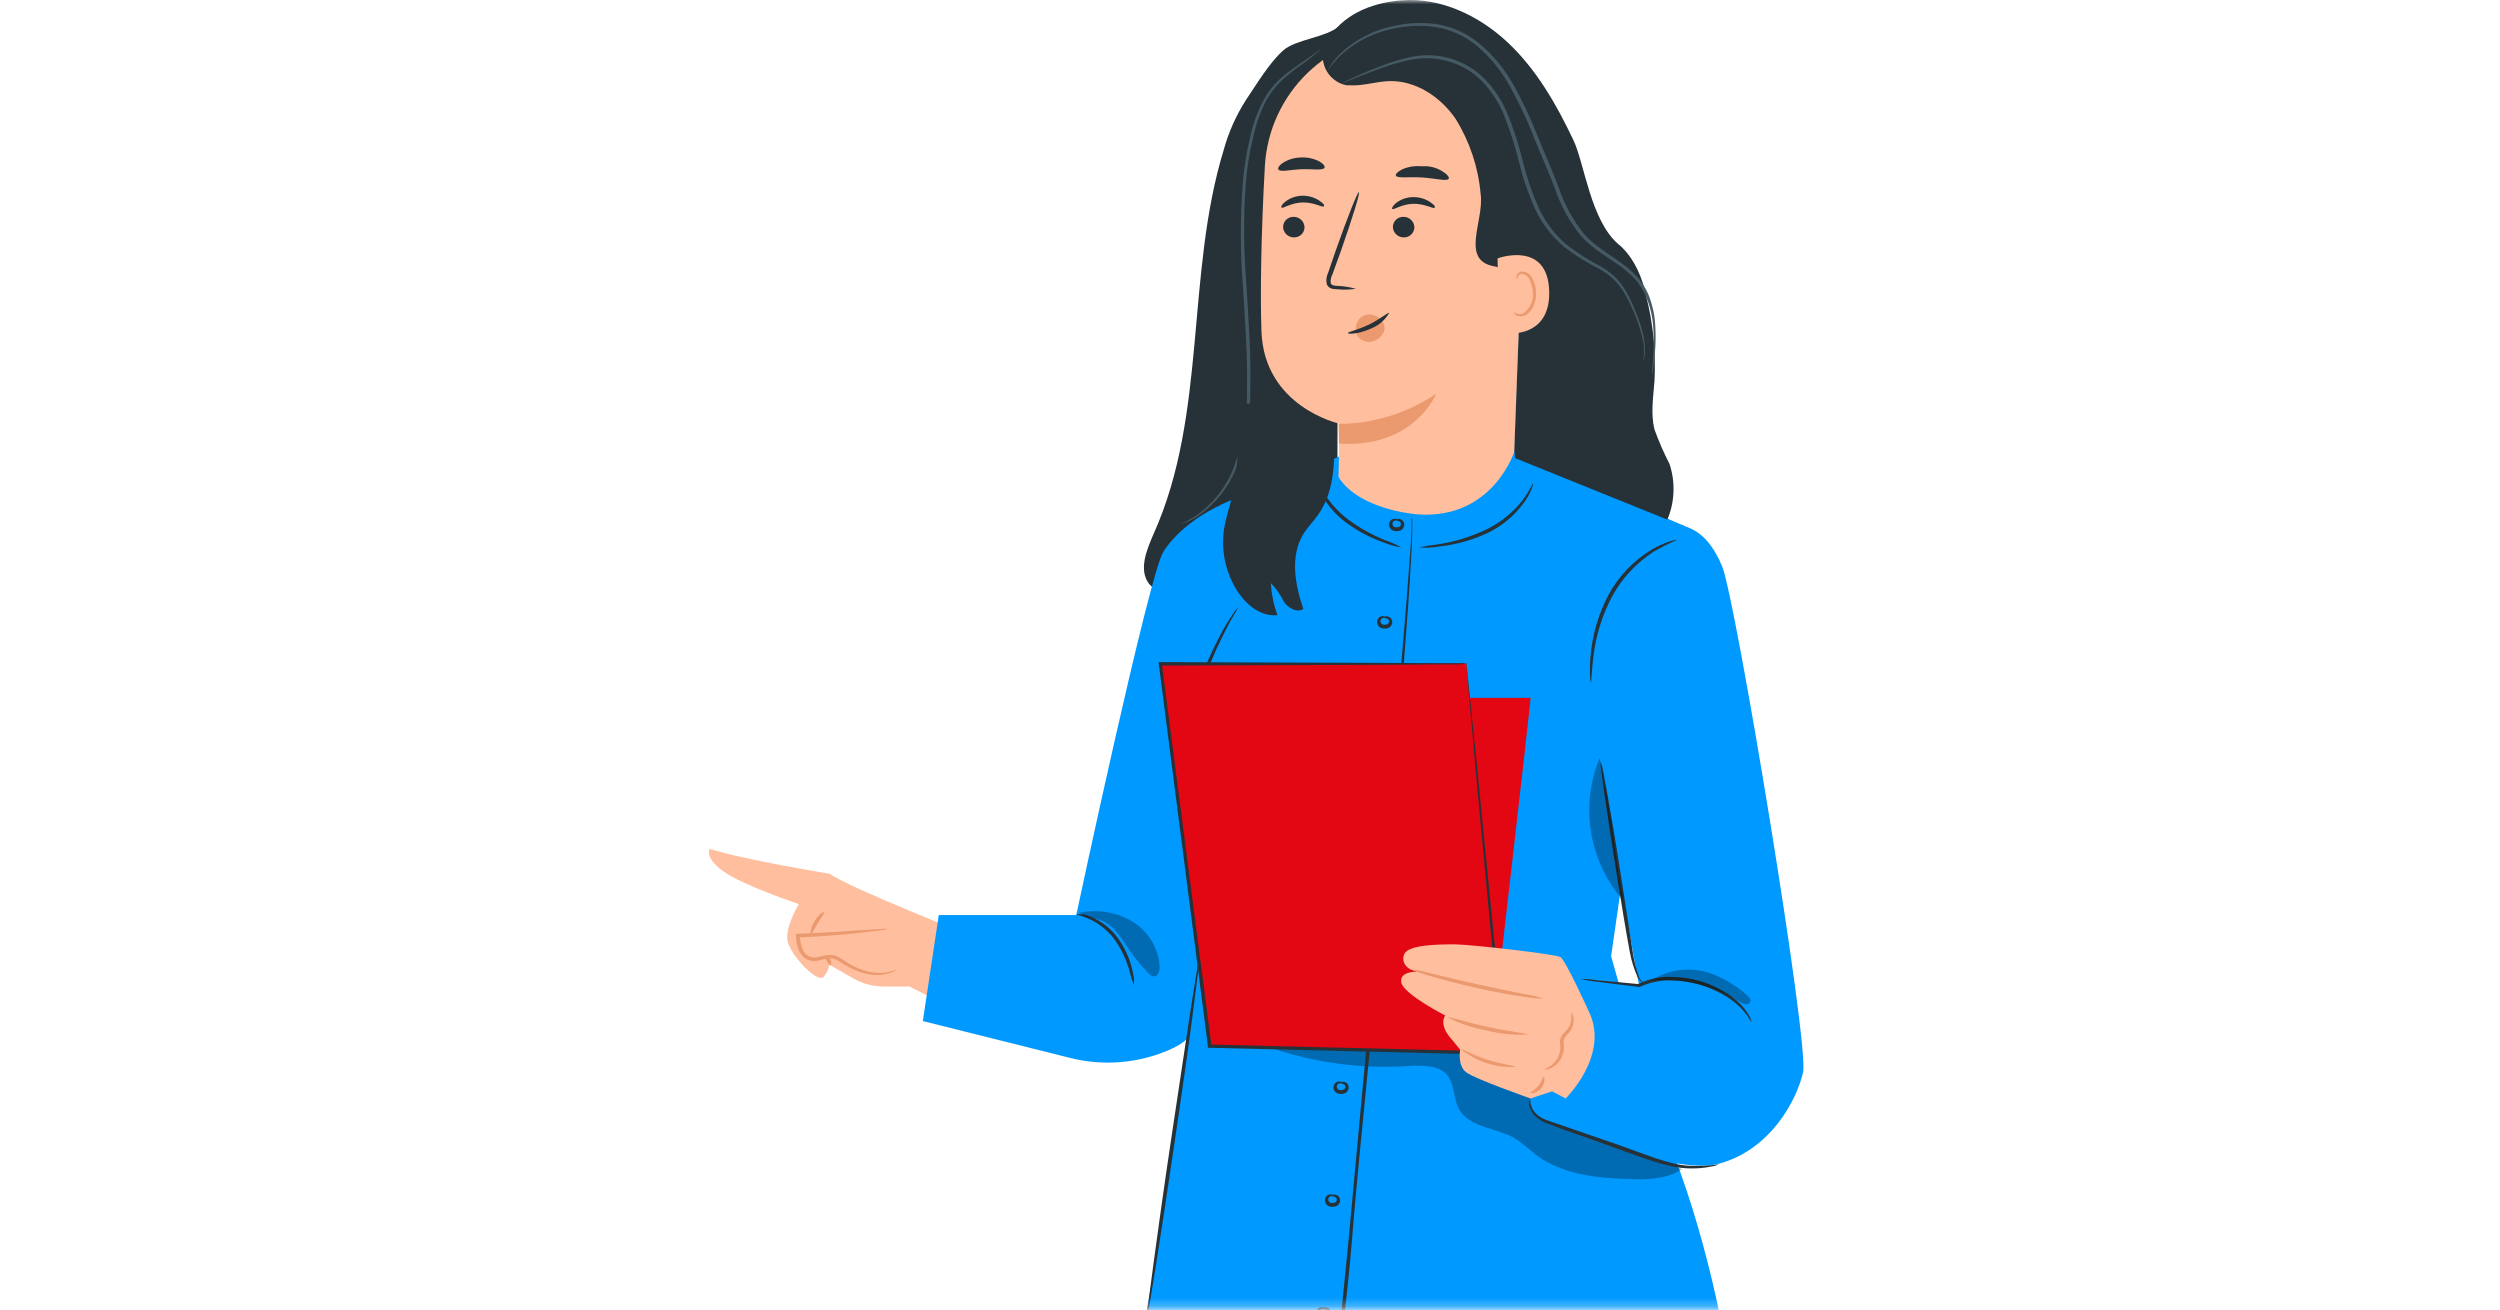 <svg width="290" height="152" viewBox="0 0 290 152" fill="none" xmlns="http://www.w3.org/2000/svg">
<mask id="mask0_1302_10701" style="mask-type:alpha" maskUnits="userSpaceOnUse" x="0" y="0" width="290" height="152">
<rect width="289.534" height="151.75" fill="#D9D9D9"/>
</mask>
<g mask="url(#mask0_1302_10701)">
<path d="M175.961 142.508C176.044 142.24 176.088 141.962 176.094 141.681C176.152 141.152 176.193 140.366 176.201 139.407C176.192 136.919 176.043 134.434 175.755 131.964C175.424 129.135 175.126 126.58 174.928 124.521C174.862 123.488 174.729 122.46 174.531 121.444C174.451 122.477 174.468 123.515 174.58 124.545C174.704 126.464 174.994 129.102 175.308 131.988C175.622 134.875 175.829 137.521 175.895 139.432C175.866 140.458 175.888 141.484 175.961 142.508Z" fill="#455A64"/>
<path d="M172.189 130.004C172.749 128.663 173.092 127.242 173.206 125.794C173.476 124.368 173.512 122.907 173.314 121.469C173.173 121.469 173.033 123.379 172.719 125.728C172.404 128.077 172.065 129.937 172.189 130.004Z" fill="#455A64"/>
<path d="M159.132 125.802C159.223 125.802 159.19 125.141 159.917 124.628C160.121 124.495 160.353 124.413 160.595 124.389C160.837 124.365 161.081 124.398 161.307 124.487C161.579 124.596 161.812 124.785 161.975 125.029C162.138 125.273 162.222 125.561 162.218 125.854C162.213 126.147 162.12 126.432 161.95 126.671C161.78 126.91 161.541 127.092 161.266 127.192C161.036 127.275 160.789 127.3 160.547 127.267C160.306 127.234 160.075 127.143 159.876 127.002C159.173 126.464 159.223 125.778 159.132 125.802C159.041 125.827 159.057 125.951 159.09 126.232C159.145 126.638 159.348 127.01 159.661 127.274C159.9 127.476 160.187 127.613 160.494 127.673C160.8 127.732 161.118 127.712 161.414 127.614C161.785 127.492 162.109 127.258 162.341 126.944C162.572 126.629 162.7 126.251 162.707 125.86C162.713 125.47 162.598 125.087 162.376 124.766C162.155 124.444 161.839 124.199 161.472 124.066C161.179 123.958 160.862 123.928 160.553 123.978C160.245 124.029 159.954 124.159 159.711 124.355C159.388 124.607 159.17 124.969 159.099 125.372C159.057 125.67 159.107 125.802 159.132 125.802Z" fill="#455A64"/>
<path d="M155.277 3.066C153.871 4.331 150.315 4.563 148.876 5.828C147.222 7.292 145.75 9.806 144.518 11.617C143.386 13.39 142.524 15.321 141.962 17.348C137.53 31.821 140.036 48.039 133.85 61.858C133.023 63.752 132.03 66.1 133.304 67.746C133.815 68.302 134.419 68.764 135.09 69.111C136.863 70.199 138.424 71.6 139.696 73.246C140.179 74.047 140.849 74.72 141.648 75.206C142.409 75.487 143.228 75.573 144.03 75.454C147.007 75.222 150.175 74.627 152.242 72.444C153.248 71.346 153.979 70.025 154.376 68.59C155.004 66.161 155.283 63.654 155.203 61.147C155.203 58.225 155.184 55.308 155.145 52.397" fill="#263238"/>
<path d="M195.398 61.015L175.5 52.438L155.33 52.968L143.181 57.93C143.181 57.93 137.971 86.147 139.046 92.383C140.816 102.423 135.44 139.845 133.083 151.572C131.049 161.728 137.003 167.757 139.997 170.519C155.239 184.578 163.153 182.684 174.293 175.382C185.623 167.939 201.154 161.811 201.154 161.811C199.327 149.72 196.407 138.365 191.768 128.159L186.888 110.925L188.997 96.278L195.398 61.015Z" fill="#0099FF"/>
<path d="M176.822 21.194L175.54 55.788C175.489 57.181 175.155 58.55 174.559 59.811C173.963 61.072 173.117 62.198 172.072 63.122C171.027 64.045 169.805 64.747 168.48 65.184C167.156 65.62 165.756 65.783 164.367 65.662C161.769 65.439 159.362 64.206 157.661 62.229C155.961 60.252 155.102 57.687 155.27 55.085C155.369 52.48 155.319 49.395 155.311 49.13C155.311 49.13 146.644 47.187 146.33 38.445C146.181 34.219 146.28 27.124 146.727 19.234C146.965 15.149 148.731 11.303 151.674 8.461C154.618 5.618 158.523 3.988 162.614 3.893H163.441C172.579 4.232 177.392 12.097 176.822 21.194Z" fill="#FFBE9D"/>
<path d="M155.28 49.172C159.318 49.155 163.26 47.934 166.602 45.665C166.602 45.665 164.054 52.025 155.313 51.454L155.28 49.172Z" fill="#EB996E"/>
<path d="M148.837 26.305C148.841 26.631 148.972 26.941 149.203 27.172C149.433 27.402 149.744 27.533 150.069 27.537C150.228 27.546 150.386 27.523 150.536 27.47C150.685 27.417 150.822 27.334 150.94 27.227C151.057 27.12 151.151 26.991 151.218 26.846C151.284 26.702 151.321 26.546 151.326 26.388C151.322 26.062 151.191 25.751 150.961 25.521C150.73 25.291 150.419 25.16 150.094 25.155C149.935 25.146 149.777 25.169 149.627 25.223C149.478 25.276 149.341 25.358 149.223 25.466C149.106 25.573 149.012 25.702 148.945 25.846C148.879 25.99 148.842 26.146 148.837 26.305Z" fill="#263238"/>
<path d="M148.654 24.08C148.811 24.237 149.746 23.518 151.085 23.485C152.425 23.452 153.434 24.105 153.566 23.94C153.699 23.774 153.467 23.576 153.037 23.27C152.444 22.881 151.745 22.684 151.036 22.707C150.337 22.72 149.661 22.958 149.109 23.386C148.712 23.675 148.579 23.973 148.654 24.08Z" fill="#263238"/>
<path d="M161.573 26.305C161.577 26.63 161.708 26.941 161.938 27.172C162.169 27.402 162.48 27.533 162.805 27.537C162.964 27.546 163.123 27.523 163.273 27.47C163.423 27.417 163.561 27.334 163.678 27.227C163.796 27.12 163.892 26.991 163.959 26.847C164.026 26.703 164.064 26.547 164.07 26.388C164.066 26.062 163.935 25.751 163.705 25.521C163.474 25.291 163.164 25.16 162.838 25.155C162.679 25.145 162.519 25.167 162.369 25.22C162.219 25.273 162.08 25.355 161.962 25.462C161.844 25.57 161.749 25.699 161.682 25.844C161.615 25.989 161.578 26.145 161.573 26.305Z" fill="#263238"/>
<path d="M161.497 24.237C161.662 24.395 162.589 23.675 163.928 23.642C165.268 23.609 166.277 24.262 166.409 24.097C166.542 23.931 166.318 23.733 165.88 23.427C165.289 23.039 164.593 22.843 163.887 22.864C163.186 22.876 162.507 23.114 161.952 23.543C161.555 23.865 161.423 24.163 161.497 24.237Z" fill="#263238"/>
<path d="M157.288 33.5C156.574 33.299 155.838 33.185 155.096 33.161C154.749 33.161 154.427 33.07 154.36 32.838C154.325 32.483 154.397 32.126 154.567 31.813C154.873 30.986 155.187 30.101 155.518 29.183C156.841 25.428 157.792 22.344 157.635 22.294C157.478 22.244 156.296 25.238 154.972 28.993C154.658 29.919 154.352 30.796 154.063 31.639C153.857 32.06 153.804 32.54 153.914 32.995C153.969 33.114 154.049 33.219 154.149 33.304C154.249 33.388 154.366 33.449 154.493 33.483C154.683 33.527 154.877 33.549 155.072 33.55C155.81 33.625 156.554 33.609 157.288 33.5Z" fill="#263238"/>
<path d="M161.92 20.367C162.069 20.723 163.4 20.483 164.988 20.59C166.576 20.698 167.866 21.07 168.056 20.731C168.139 20.565 167.899 20.235 167.37 19.904C166.648 19.432 165.789 19.216 164.93 19.292C164.17 19.213 163.402 19.326 162.697 19.623C162.143 19.895 161.854 20.193 161.92 20.367Z" fill="#263238"/>
<path d="M148.309 19.68C148.59 19.986 149.673 19.68 150.972 19.631C152.27 19.581 153.378 19.805 153.626 19.482C153.742 19.333 153.56 19.027 153.081 18.746C152.413 18.39 151.661 18.224 150.906 18.266C150.157 18.277 149.426 18.498 148.797 18.903C148.334 19.217 148.185 19.54 148.309 19.68Z" fill="#263238"/>
<path d="M153.451 5.638C153.447 5.696 153.447 5.754 153.451 5.812V5.638Z" fill="#263238"/>
<path d="M157.297 37.85C157.338 37.634 157.411 37.425 157.512 37.23C157.638 37.016 157.815 36.836 158.027 36.706C158.239 36.577 158.479 36.501 158.727 36.485C159.228 36.466 159.717 36.641 160.092 36.973C160.256 37.115 160.389 37.29 160.48 37.487C160.571 37.684 160.619 37.898 160.621 38.114C160.619 38.23 160.591 38.343 160.538 38.445C160.413 38.743 160.219 39.006 159.971 39.213C159.724 39.42 159.431 39.565 159.116 39.636C158.804 39.694 158.483 39.66 158.189 39.54C157.896 39.42 157.644 39.218 157.462 38.958C157.359 38.801 157.291 38.623 157.263 38.437C157.241 38.241 157.253 38.042 157.297 37.85Z" fill="#EB996E"/>
<path d="M156.352 38.636C156.352 38.487 157.518 38.28 158.833 37.635C160.148 36.99 161.033 36.196 161.141 36.303C160.671 37.122 159.936 37.755 159.057 38.098C157.609 38.785 156.352 38.768 156.352 38.636Z" fill="#263238"/>
<path d="M153.932 4.786C155.586 1.817 158.894 0.329 162.574 0.039C167.089 -0.317 171.547 1.792 174.88 4.91C178.213 8.028 180.545 12.097 182.513 16.248C183.812 18.969 184.498 25.585 187.765 28.356C187.765 28.356 190.064 30.01 190.924 34.228C191.773 37.494 192.108 40.873 191.916 44.243C191.776 46.103 191.47 48.006 191.916 49.809C192.412 51.178 192.995 52.515 193.661 53.811C194.366 55.926 194.278 58.224 193.413 60.278L175.624 53.092L176.129 39.603C176.129 39.603 176.716 31.441 173.416 30.911C169.322 30.258 172.159 25.676 171.762 22.575C171.498 19.456 170.501 16.444 168.851 13.784C167.098 11.229 164.211 9.318 161.143 9.409C159.572 9.459 158.034 10.013 156.462 9.889H156.181C155.645 9.782 155.142 9.547 154.716 9.205C154.289 8.862 153.951 8.422 153.731 7.922C153.51 7.421 153.413 6.875 153.448 6.329C153.483 5.784 153.649 5.254 153.932 4.786Z" fill="#263238"/>
<path d="M191.634 43.565C191.696 43.351 191.738 43.132 191.759 42.911C191.816 42.481 191.899 41.853 191.965 41.026C192.055 40.025 192.074 39.019 192.023 38.015C191.983 36.675 191.703 35.353 191.196 34.112C190.874 33.394 190.448 32.728 189.931 32.135C189.36 31.515 188.722 30.96 188.029 30.481C186.631 29.448 184.985 28.554 183.728 27.115C182.466 25.541 181.49 23.758 180.842 21.847C180.122 19.863 179.188 17.853 178.361 15.769C177.559 13.725 176.62 11.739 175.549 9.823C174.542 8.005 173.207 6.39 171.613 5.059C170.164 3.85 168.41 3.063 166.543 2.785C164.93 2.575 163.292 2.65 161.705 3.008C159.387 3.457 157.245 4.556 155.527 6.175C154.895 6.757 154.374 7.45 153.989 8.218C154.477 7.526 155.031 6.884 155.643 6.3C157.369 4.757 159.486 3.718 161.763 3.297C163.318 2.969 164.919 2.913 166.493 3.132C168.289 3.417 169.973 4.186 171.364 5.357C172.9 6.669 174.183 8.249 175.152 10.021C176.208 11.926 177.136 13.898 177.931 15.926C178.758 18.002 179.676 19.986 180.412 21.98C181.078 23.934 182.086 25.754 183.389 27.355C184.712 28.86 186.399 29.753 187.781 30.754C188.458 31.218 189.083 31.756 189.641 32.359C190.144 32.925 190.559 33.564 190.874 34.252C191.399 35.451 191.707 36.734 191.783 38.04C191.845 39.034 191.845 40.032 191.783 41.026C191.742 41.853 191.684 42.481 191.651 42.911C191.633 43.129 191.627 43.347 191.634 43.565Z" fill="#455A64"/>
<path d="M136.927 60.816C137.709 60.587 138.447 60.229 139.11 59.757C140.926 58.47 142.356 56.711 143.245 54.671C144.486 51.625 145.093 48.358 145.032 45.07C145.131 41.373 144.85 37.329 144.585 33.103C144.256 29.138 144.231 25.154 144.511 21.186C144.654 19.46 144.93 17.749 145.338 16.066C145.637 14.591 146.129 13.162 146.802 11.816C147.38 10.722 148.163 9.751 149.109 8.954C149.936 8.235 150.722 7.689 151.342 7.226C151.962 6.763 152.442 6.399 152.756 6.117C152.921 5.992 153.074 5.851 153.211 5.696C153.032 5.799 152.863 5.918 152.706 6.051C152.376 6.299 151.879 6.647 151.243 7.085C150.606 7.523 149.812 8.061 148.96 8.739C147.967 9.546 147.145 10.544 146.545 11.675C145.836 13.031 145.316 14.478 144.999 15.975C144.592 17.675 144.316 19.403 144.172 21.144C143.858 25.133 143.858 29.139 144.172 33.128C144.436 37.362 144.734 41.398 144.651 45.061C144.735 48.302 144.173 51.526 142.997 54.547C142.139 56.573 140.754 58.332 138.986 59.642C138.333 60.089 137.645 60.481 136.927 60.816Z" fill="#455A64"/>
<path d="M190.633 41.911C190.633 41.911 190.633 41.869 190.683 41.77C190.72 41.632 190.748 41.491 190.766 41.348C190.836 40.799 190.836 40.243 190.766 39.694C190.64 38.822 190.421 37.965 190.112 37.139C189.725 36.045 189.258 34.981 188.715 33.955C188.382 33.356 187.976 32.8 187.507 32.301C186.983 31.776 186.394 31.32 185.754 30.945C184.331 30.218 182.98 29.36 181.718 28.381C180.39 27.234 179.312 25.826 178.551 24.246C177.767 22.521 177.147 20.727 176.698 18.887C176.246 17.027 175.666 15.2 174.961 13.42C174.299 11.735 173.29 10.208 172.001 8.938C170.801 7.808 169.323 7.017 167.717 6.647C166.323 6.333 164.876 6.333 163.482 6.647C162.355 6.904 161.249 7.246 160.174 7.672C159.223 8.028 158.405 8.367 157.751 8.657C157.098 8.946 156.585 9.186 156.246 9.36C156.069 9.436 155.9 9.53 155.742 9.641C155.929 9.588 156.112 9.519 156.288 9.434L157.817 8.814C158.479 8.549 159.298 8.235 160.257 7.896C161.335 7.498 162.441 7.181 163.565 6.945C164.919 6.669 166.316 6.694 167.659 7.019C169.195 7.393 170.607 8.163 171.753 9.252C172.972 10.483 173.923 11.953 174.548 13.569C175.238 15.338 175.81 17.15 176.26 18.994C176.714 20.86 177.348 22.677 178.154 24.419C178.948 26.049 180.075 27.494 181.462 28.662C182.753 29.651 184.138 30.513 185.597 31.234C186.219 31.583 186.792 32.014 187.3 32.516C187.76 32.99 188.157 33.521 188.483 34.095C189.482 35.844 190.207 37.735 190.633 39.703C190.729 40.435 190.729 41.178 190.633 41.911Z" fill="#455A64"/>
<path d="M173.721 29.977C173.862 29.902 179.585 27.901 179.709 33.839C179.833 39.777 173.837 38.677 173.829 38.503C173.821 38.33 173.721 29.977 173.721 29.977Z" fill="#FFBE9D"/>
<path d="M175.623 36.221C175.623 36.221 175.722 36.287 175.904 36.361C176.151 36.462 176.427 36.462 176.674 36.361C177.053 36.112 177.359 35.766 177.559 35.359C177.76 34.952 177.848 34.498 177.815 34.046C177.816 33.535 177.706 33.029 177.492 32.565C177.429 32.378 177.321 32.208 177.177 32.073C177.032 31.937 176.857 31.839 176.665 31.788C176.546 31.76 176.42 31.774 176.31 31.828C176.2 31.883 176.112 31.974 176.062 32.086C175.987 32.251 176.062 32.375 175.995 32.383C175.929 32.392 175.863 32.284 175.904 32.036C175.937 31.889 176.019 31.758 176.136 31.664C176.214 31.601 176.304 31.553 176.401 31.525C176.497 31.497 176.598 31.488 176.698 31.499C176.944 31.541 177.174 31.647 177.367 31.805C177.559 31.963 177.708 32.168 177.798 32.4C178.063 32.911 178.2 33.479 178.195 34.054C178.195 35.253 177.591 36.386 176.74 36.651C176.581 36.701 176.413 36.714 176.248 36.69C176.083 36.666 175.926 36.604 175.789 36.51C175.631 36.361 175.598 36.229 175.623 36.221Z" fill="#EB996E"/>
<path d="M112.861 108.634C112.861 108.634 98.455 102.969 96.272 101.364C96.272 101.364 86.141 99.71 82.336 98.47C82.336 98.47 81.642 99.404 83.85 101.034C86.058 102.663 92.674 104.879 92.674 104.879C92.674 104.879 90.929 107.674 91.392 109.312C91.855 110.949 94.89 114.2 95.585 113.273C96.28 112.347 96.172 111.876 96.172 111.876L98.934 113.472C100.025 114.104 101.263 114.437 102.524 114.439H105.493L111.505 117.441L112.861 108.634Z" fill="#FFBE9D"/>
<path d="M104.045 112.454C104.045 112.454 103.722 112.595 103.135 112.736C102.315 112.915 101.465 112.898 100.654 112.686C100.082 112.539 99.527 112.331 99 112.066C98.413 111.793 97.908 111.371 97.222 110.999C96.855 110.811 96.44 110.736 96.031 110.784C95.617 110.834 95.245 110.958 94.873 111.024C94.526 111.116 94.157 111.084 93.831 110.933C93.504 110.745 93.248 110.454 93.103 110.106C92.901 109.597 92.789 109.057 92.772 108.51L92.566 108.741C95.535 108.634 98.14 108.377 100.009 108.179C100.943 108.071 101.663 107.98 102.2 107.906C102.481 107.894 102.76 107.843 103.027 107.757C102.753 107.722 102.475 107.722 102.2 107.757L99.992 107.898C98.123 108.022 95.518 108.22 92.549 108.319H92.326V108.543C92.337 109.142 92.461 109.734 92.69 110.288C92.877 110.716 93.199 111.07 93.608 111.297C94.019 111.488 94.483 111.531 94.923 111.421C95.75 111.239 96.42 110.999 97.023 111.338C97.627 111.677 98.214 112.107 98.818 112.363C99.37 112.635 99.953 112.838 100.555 112.967C101.426 113.171 102.336 113.143 103.193 112.884C103.424 112.812 103.647 112.712 103.854 112.587C103.987 112.515 104.05 112.471 104.045 112.454Z" fill="#EB996E"/>
<path d="M94.064 108.353C94.188 108.353 94.444 107.782 94.849 107.104C95.255 106.426 95.676 105.905 95.569 105.814C95.461 105.723 94.916 106.144 94.477 106.88C94.039 107.617 93.956 108.328 94.064 108.353Z" fill="#EB996E"/>
<path d="M95.618 110.916C95.569 111.032 95.767 111.222 95.924 111.479C96.081 111.735 96.181 111.991 96.305 111.991C96.429 111.991 96.528 111.627 96.305 111.247C96.081 110.867 95.651 110.776 95.618 110.916Z" fill="#EB996E"/>
<path d="M144.693 57.351C144.693 57.351 138.119 59.17 134.968 63.967C133.314 66.448 124.845 106.144 124.845 106.144H108.9L107.048 118.442L124.101 122.709C127.859 123.666 131.827 123.376 135.406 121.882C136.721 121.328 137.771 120.683 138.019 119.997C138.772 117.871 144.693 57.351 144.693 57.351Z" fill="#0099FF"/>
<g opacity="0.3">
<path d="M194.953 135.726C193.217 136.802 191.05 136.843 189.007 136.777C185.195 136.669 181.159 136.239 178.124 133.924C177.353 133.249 176.544 132.619 175.701 132.038C173.559 130.789 170.449 130.831 169.25 128.664C168.563 127.415 168.762 125.753 167.844 124.669C166.926 123.586 164.966 123.553 163.378 123.66C158.096 124.007 152.797 123.33 147.772 121.667C154.579 120.799 161.468 121.279 168.307 121.758C168.572 121.761 168.834 121.805 169.084 121.891C169.344 122.015 169.584 122.176 169.796 122.37C171.631 123.858 173.733 124.981 175.99 125.678C176.921 125.872 177.802 126.255 178.578 126.803C178.938 127.147 179.265 127.523 179.554 127.928C181.39 130.219 184.07 131.666 186.815 132.716C189.561 133.766 192.423 134.478 195.127 135.627" fill="black"/>
</g>
<path d="M195.182 60.924C195.901 61.279 198.052 61.56 199.772 65.704C201.327 69.458 209.878 121.113 209.158 124.363C208.439 127.614 205.379 133.361 199.433 134.982C194.859 136.231 184.141 132.17 179.452 130.235C178.195 129.714 177.054 128.044 177.55 126.77L183.405 113.538L190.121 114.266L186.234 92.945L195.182 60.924Z" fill="#0099FF"/>
<path d="M184.538 79.192C184.613 79.192 184.604 78.026 184.836 76.165C185.117 73.749 185.841 71.406 186.97 69.251C188.124 67.113 189.799 65.301 191.841 63.983C192.715 63.479 193.618 63.026 194.545 62.627C194.262 62.641 193.983 62.7 193.718 62.801C193 63.032 192.31 63.34 191.659 63.719C189.511 65.002 187.75 66.842 186.564 69.045C185.409 71.245 184.708 73.655 184.505 76.132C184.435 76.877 184.412 77.626 184.439 78.374C184.435 78.65 184.469 78.925 184.538 79.192Z" fill="#263238"/>
<path d="M183.405 113.554C184.017 113.717 184.643 113.825 185.274 113.877C186.457 114.042 188.135 114.249 190.104 114.481H190.162H190.22C191.436 113.914 192.775 113.658 194.115 113.736C196.66 113.821 199.117 114.688 201.153 116.217C201.753 116.693 202.285 117.25 202.732 117.871C202.859 118.128 203.014 118.37 203.195 118.591C203.132 118.3 203.023 118.021 202.873 117.764C202.474 117.079 201.956 116.471 201.343 115.969C199.293 114.324 196.759 113.397 194.131 113.331C192.705 113.245 191.28 113.53 189.996 114.158H190.112C188.135 113.96 186.457 113.811 185.266 113.712C184.651 113.609 184.028 113.557 183.405 113.554Z" fill="#263238"/>
<path d="M185.671 88.347C185.657 88.691 185.682 89.035 185.746 89.373C185.845 90.117 185.977 91.027 186.126 92.16C186.457 94.508 186.953 97.75 187.524 101.323C188.094 104.896 188.624 108.129 189.062 110.47C189.24 111.401 189.517 112.31 189.889 113.182C190.145 113.844 190.592 114.009 190.592 113.943C190.321 113.737 190.129 113.446 190.046 113.116C189.753 112.234 189.535 111.33 189.393 110.412C189.02 107.931 188.524 104.78 187.978 101.249C187.433 97.717 186.87 94.442 186.457 92.102L185.944 89.34C185.89 89 185.798 88.667 185.671 88.347Z" fill="#263238"/>
<path d="M177.534 127.308C177.475 127.372 177.435 127.453 177.418 127.539C177.36 127.781 177.36 128.033 177.418 128.275C177.502 128.667 177.684 129.032 177.948 129.334C178.304 129.713 178.735 130.014 179.213 130.219C181.305 131.046 184.175 132.046 187.409 133.188C190.642 134.329 193.512 135.478 195.811 135.528C196.701 135.569 197.592 135.503 198.466 135.33C198.789 135.286 199.104 135.194 199.4 135.057C198.218 135.228 197.021 135.283 195.828 135.222C193.62 135.106 190.766 133.866 187.558 132.741L179.345 129.913C178.892 129.738 178.479 129.473 178.13 129.135C177.881 128.873 177.696 128.556 177.592 128.209C177.51 127.916 177.491 127.609 177.534 127.308Z" fill="#263238"/>
<path d="M138.267 99.338C138.252 98.943 138.202 98.55 138.118 98.164C138.052 97.783 137.978 97.337 137.92 96.783C137.862 96.229 137.763 95.633 137.721 94.955C137.587 93.365 137.546 91.769 137.597 90.175C137.685 88.234 137.897 86.3 138.234 84.386C138.608 82.469 139.111 80.579 139.739 78.729C140.259 77.221 140.873 75.746 141.575 74.313C141.856 73.693 142.162 73.163 142.402 72.659C142.642 72.154 142.882 71.766 143.08 71.443C143.297 71.11 143.486 70.758 143.643 70.393C143.378 70.689 143.142 71.01 142.94 71.352C142.716 71.666 142.46 72.063 142.187 72.535C141.914 73.006 141.583 73.535 141.286 74.189C140.536 75.614 139.887 77.09 139.342 78.605C138.692 80.468 138.175 82.375 137.796 84.311C137.449 86.257 137.244 88.225 137.184 90.2C137.148 91.81 137.223 93.421 137.407 95.021C137.457 95.699 137.581 96.311 137.663 96.849C137.746 97.386 137.845 97.85 137.936 98.222C138.007 98.604 138.118 98.979 138.267 99.338Z" fill="#263238"/>
<path d="M133.106 152.44C133.16 152.308 133.196 152.169 133.214 152.027C133.272 151.704 133.338 151.316 133.429 150.836C133.611 149.744 133.851 148.264 134.14 146.461C134.727 142.764 135.496 137.645 136.332 131.997C137.167 126.348 137.895 121.246 138.374 117.508L138.937 113.108C138.986 112.628 139.028 112.231 139.069 111.909C139.089 111.769 139.089 111.627 139.069 111.487C139.016 111.617 138.98 111.753 138.961 111.892C138.904 112.215 138.837 112.612 138.755 113.083C138.581 114.183 138.341 115.663 138.06 117.466C137.498 121.229 136.729 126.315 135.885 131.939C135.041 137.563 134.33 142.69 133.826 146.42C133.586 148.231 133.387 149.728 133.247 150.82C133.189 151.299 133.148 151.696 133.106 152.019C133.086 152.159 133.086 152.301 133.106 152.44Z" fill="#263238"/>
<path d="M175.765 53.174L175.682 52.347C175.682 52.347 173.201 60.229 164.55 59.675C164.55 59.675 156.719 59.195 154.792 54.423L149.83 55.25L152.724 65.728L162.541 70.939L173.606 69.905L178.287 63.214L178.089 55.771L175.765 53.174Z" fill="#0099FF"/>
<path d="M163.747 60.055C163.738 60.157 163.738 60.259 163.747 60.361C163.747 60.593 163.747 60.89 163.747 61.279C163.747 62.106 163.631 63.264 163.532 64.785C163.317 67.837 162.961 72.229 162.49 77.695C161.556 88.579 160.174 103.622 158.62 120.228C157.851 128.498 157.123 136.446 156.453 143.641C155.783 150.836 154.939 157.295 154.799 162.778C154.691 165.515 154.799 167.996 154.939 170.163C155.08 172.33 155.196 174.191 155.295 175.721C155.394 177.251 155.469 178.408 155.518 179.235C155.518 179.616 155.56 179.922 155.576 180.145C155.562 180.249 155.562 180.355 155.576 180.459C155.576 180.459 155.576 180.352 155.576 180.145C155.576 179.938 155.576 179.616 155.576 179.227C155.576 178.4 155.51 177.242 155.427 175.712C155.345 174.182 155.254 172.313 155.146 170.155C155.039 167.996 154.948 165.515 155.072 162.786C155.279 157.336 156.271 150.886 156.842 143.682C157.412 136.479 158.264 128.573 159.041 120.27C160.588 103.663 161.928 88.612 162.788 77.72C163.218 72.27 163.532 67.854 163.689 64.802C163.764 63.272 163.83 62.09 163.822 61.279V60.361C163.81 60.256 163.785 60.153 163.747 60.055Z" fill="#263238"/>
<path d="M152.417 54.679C152.437 55.384 152.618 56.074 152.946 56.697C153.668 58.239 154.759 59.58 156.122 60.601C157.477 61.605 158.977 62.397 160.571 62.95C161.212 63.217 161.884 63.401 162.572 63.495C161.965 63.168 161.332 62.891 160.678 62.668C159.152 62.05 157.71 61.242 156.386 60.262C155.076 59.273 153.995 58.012 153.219 56.565C152.64 55.449 152.491 54.679 152.417 54.679Z" fill="#263238"/>
<path d="M164.625 63.495C165.414 63.565 166.21 63.529 166.99 63.388C168.894 63.18 170.752 62.663 172.49 61.858C174.242 61.035 175.75 59.77 176.865 58.186C177.201 57.708 177.478 57.192 177.692 56.648C177.788 56.457 177.847 56.249 177.865 56.036C177.791 56.036 177.493 56.863 176.625 58.012C175.476 59.487 173.998 60.671 172.308 61.469C170.607 62.267 168.803 62.824 166.949 63.123C166.168 63.206 165.392 63.33 164.625 63.495Z" fill="#263238"/>
<path d="M162.143 60.336C162.192 60.336 161.919 60.03 161.465 60.254C161.336 60.331 161.236 60.447 161.18 60.586C161.123 60.725 161.113 60.878 161.15 61.023C161.192 61.203 161.298 61.361 161.448 61.469C161.603 61.564 161.78 61.615 161.961 61.618C162.137 61.632 162.313 61.601 162.474 61.527C162.642 61.448 162.773 61.305 162.837 61.13C162.901 60.986 162.912 60.824 162.868 60.673C162.824 60.522 162.728 60.391 162.598 60.303C162.151 60.047 161.87 60.303 161.919 60.361C161.969 60.419 162.192 60.361 162.407 60.543C162.459 60.597 162.493 60.666 162.503 60.74C162.514 60.815 162.501 60.89 162.465 60.956C162.399 61.114 162.25 61.172 161.977 61.163C161.894 61.174 161.809 61.158 161.735 61.118C161.661 61.078 161.601 61.016 161.564 60.941C161.526 60.865 161.514 60.78 161.527 60.697C161.54 60.614 161.579 60.537 161.638 60.477C161.886 60.303 162.143 60.386 162.143 60.336Z" fill="#263238"/>
<path d="M160.754 71.633C160.804 71.633 160.539 71.327 160.076 71.551C159.949 71.629 159.851 71.746 159.796 71.885C159.741 72.023 159.732 72.176 159.77 72.32C159.808 72.499 159.911 72.658 160.059 72.766C160.216 72.862 160.396 72.913 160.58 72.915C160.756 72.928 160.933 72.897 161.093 72.824C161.176 72.785 161.25 72.729 161.311 72.661C161.372 72.593 161.419 72.513 161.449 72.427C161.512 72.283 161.523 72.121 161.479 71.97C161.435 71.819 161.34 71.688 161.209 71.6C160.762 71.344 160.481 71.6 160.539 71.658C160.597 71.716 160.812 71.658 161.027 71.84C161.075 71.896 161.106 71.965 161.116 72.038C161.126 72.112 161.116 72.186 161.085 72.254C161.01 72.411 160.862 72.469 160.597 72.46C160.513 72.473 160.427 72.459 160.351 72.419C160.275 72.38 160.214 72.318 160.175 72.242C160.137 72.166 160.124 72.08 160.137 71.996C160.15 71.912 160.19 71.834 160.25 71.774C160.489 71.6 160.729 71.691 160.754 71.633Z" fill="#263238"/>
<path d="M155.692 125.62C155.741 125.62 155.468 125.306 155.013 125.538C154.887 125.617 154.789 125.734 154.732 125.872C154.676 126.01 154.664 126.162 154.699 126.307C154.746 126.485 154.851 126.642 154.997 126.753C155.152 126.848 155.329 126.899 155.51 126.902C155.688 126.916 155.867 126.885 156.031 126.811C156.196 126.729 156.323 126.587 156.386 126.414C156.45 126.27 156.461 126.108 156.417 125.957C156.373 125.806 156.277 125.675 156.146 125.587C155.7 125.331 155.419 125.587 155.468 125.645C155.518 125.703 155.741 125.645 155.965 125.827C156.014 125.883 156.045 125.952 156.054 126.026C156.063 126.1 156.049 126.175 156.014 126.241C155.948 126.398 155.799 126.456 155.526 126.447C155.443 126.458 155.358 126.442 155.284 126.402C155.21 126.362 155.15 126.3 155.113 126.225C155.075 126.149 155.062 126.064 155.076 125.981C155.089 125.898 155.128 125.821 155.187 125.761C155.419 125.587 155.667 125.67 155.692 125.62Z" fill="#263238"/>
<path d="M154.699 138.712C154.749 138.712 154.484 138.398 154.021 138.629C153.894 138.708 153.796 138.825 153.741 138.963C153.686 139.102 153.677 139.254 153.715 139.398C153.753 139.578 153.857 139.737 154.005 139.845C154.162 139.941 154.342 139.992 154.526 139.994C154.702 140.007 154.878 139.975 155.038 139.903C155.121 139.863 155.195 139.808 155.256 139.74C155.317 139.672 155.364 139.592 155.394 139.506C155.458 139.362 155.469 139.2 155.425 139.049C155.381 138.898 155.285 138.767 155.154 138.679C154.708 138.423 154.427 138.679 154.476 138.737C154.526 138.795 154.757 138.737 154.972 138.919C155.021 138.975 155.053 139.043 155.063 139.117C155.073 139.19 155.062 139.265 155.03 139.332C154.956 139.489 154.807 139.547 154.542 139.539C154.458 139.552 154.372 139.537 154.296 139.498C154.221 139.459 154.159 139.397 154.121 139.321C154.082 139.245 154.069 139.159 154.082 139.075C154.095 138.991 154.135 138.913 154.195 138.853C154.402 138.679 154.65 138.762 154.699 138.712Z" fill="#263238"/>
<path d="M153.658 151.804C153.708 151.804 153.443 151.489 152.989 151.721C152.859 151.797 152.759 151.914 152.702 152.052C152.645 152.191 152.635 152.345 152.674 152.49C152.716 152.67 152.822 152.829 152.972 152.937C153.126 153.032 153.303 153.084 153.485 153.085C153.661 153.099 153.837 153.068 153.997 152.994C154.08 152.955 154.154 152.9 154.215 152.831C154.276 152.763 154.323 152.684 154.353 152.597C154.418 152.454 154.43 152.293 154.387 152.142C154.345 151.991 154.251 151.859 154.122 151.77C153.667 151.514 153.386 151.77 153.443 151.828C153.501 151.886 153.716 151.828 153.931 152.01C153.983 152.064 154.017 152.133 154.027 152.208C154.038 152.282 154.024 152.358 153.989 152.424C153.915 152.581 153.766 152.639 153.501 152.631C153.417 152.643 153.331 152.629 153.255 152.59C153.18 152.551 153.118 152.489 153.08 152.413C153.041 152.337 153.028 152.251 153.041 152.166C153.054 152.082 153.094 152.005 153.154 151.944C153.386 151.77 153.634 151.853 153.658 151.804Z" fill="#263238"/>
<path d="M131.543 114.282C131.582 113.725 131.524 113.165 131.369 112.628C131.083 111.276 130.52 109.998 129.715 108.874C128.915 107.732 127.796 106.852 126.498 106.343C125.984 106.097 125.411 106 124.844 106.062C124.844 106.128 125.481 106.202 126.399 106.624C127.589 107.183 128.617 108.037 129.384 109.105C130.131 110.199 130.69 111.409 131.038 112.686C131.163 113.231 131.332 113.765 131.543 114.282Z" fill="#263238"/>
<path d="M154.701 49.469C154.866 52.992 154.949 56.813 152.914 59.699C152.368 60.477 151.682 61.147 151.186 61.957C149.623 64.513 150.226 67.812 151.186 70.641C150.441 71.12 149.441 70.533 148.936 69.814C148.551 69.013 148.04 68.278 147.423 67.639C147.489 68.908 147.746 70.159 148.184 71.352C146.315 71.567 144.603 70.203 143.577 68.631C142.18 66.488 141.616 63.909 141.989 61.378C142.188 60.072 142.635 58.806 142.949 57.516C143.776 53.96 143.627 50.247 143.437 46.6L148.597 47.427" fill="#263238"/>
<g opacity="0.3">
<path d="M185.563 87.925C185.762 88.802 185.869 89.761 186.06 90.646C187.052 95.22 187.399 99.793 188.334 104.507C186.368 102.278 185.067 99.543 184.577 96.613C184.087 93.682 184.429 90.672 185.563 87.925Z" fill="black"/>
</g>
<g opacity="0.3">
<path d="M125.249 105.871C127.349 105.436 129.536 105.805 131.377 106.905C132.283 107.461 133.041 108.227 133.588 109.138C134.135 110.05 134.455 111.079 134.52 112.14C134.52 112.62 134.354 113.257 133.866 113.265C133.604 113.23 133.367 113.093 133.205 112.884C132.286 111.937 131.455 110.907 130.724 109.808C129.971 108.692 129.243 107.434 128.011 106.889C127.052 106.467 125.852 106.517 125.108 105.78" fill="black"/>
</g>
<g opacity="0.3">
<path d="M191.633 113.678C192.647 113.041 193.792 112.642 194.983 112.513C196.174 112.384 197.378 112.528 198.505 112.934C199.423 113.261 200.294 113.708 201.094 114.265C201.73 114.652 202.319 115.113 202.847 115.638C202.97 115.751 203.049 115.903 203.07 116.068C203.064 116.133 203.045 116.196 203.014 116.254C202.983 116.311 202.941 116.362 202.89 116.403C202.839 116.444 202.781 116.474 202.718 116.492C202.655 116.51 202.589 116.515 202.524 116.507C202.262 116.47 202.014 116.364 201.805 116.201C198.761 114.32 195.2 113.452 191.633 113.72" fill="black"/>
</g>
<path d="M177.549 80.954C177.549 81.566 173.414 117.425 173.414 117.425L141.987 118.467V80.954H177.549Z" fill="#E30613"/>
<path d="M170.106 76.943C170.106 77.704 174.473 122.106 174.473 122.106L140.35 121.279L134.611 76.934L170.106 76.943Z" fill="#E30613"/>
<path d="M170.109 76.943H169.488H167.611L160.449 76.893L134.613 76.802H134.415V77.001C136.028 89.579 137.979 104.722 140.072 121.006C140.072 121.122 140.072 121.246 140.113 121.361V121.543H140.303L174.417 122.37H174.641V122.155C173.309 108.75 172.16 97.453 171.39 89.48C170.994 85.535 170.671 82.409 170.448 80.259C170.34 79.209 170.249 78.398 170.191 77.828C170.191 77.563 170.133 77.365 170.117 77.207C170.1 77.05 170.117 77.001 170.117 77.009C170.117 77.017 170.117 77.083 170.117 77.232C170.117 77.381 170.117 77.604 170.167 77.869C170.216 78.448 170.282 79.275 170.373 80.35C170.572 82.508 170.861 85.651 171.2 89.621C171.945 97.568 173.003 108.84 174.252 122.197L174.45 121.99L140.336 121.163L140.543 121.353L140.493 120.998C138.376 104.714 136.408 89.571 134.771 77.009L134.589 77.207L160.309 77.116L167.52 77.067H169.422L170.109 76.943Z" fill="#263238"/>
<path d="M184.316 117.35C184.316 117.35 181.603 111.355 181.008 111.016C180.413 110.676 170.72 109.568 168.785 109.543C166.692 109.543 163.459 109.601 162.921 110.627C162.533 111.379 162.921 112.488 164.476 112.711C164.476 112.711 162.309 112.603 162.549 113.96C162.789 115.316 167.652 117.805 167.652 117.805C167.652 117.805 166.742 118.823 168.553 120.749L169.38 121.767C169.38 121.767 169.041 123.578 170.058 124.372C171.076 125.166 177.551 127.423 177.551 127.423L180.032 126.596L181.62 127.423C181.62 127.423 186.764 122.403 184.316 117.35Z" fill="#FFBE9D"/>
<path d="M163.746 112.446C164.442 112.772 165.167 113.029 165.912 113.215C167.277 113.629 169.171 114.133 171.288 114.605C173.405 115.076 175.34 115.432 176.746 115.614C177.5 115.764 178.268 115.836 179.037 115.829C178.307 115.589 177.557 115.415 176.796 115.308C175.407 115.035 173.488 114.654 171.379 114.183C169.27 113.711 167.368 113.257 165.995 112.918C165.26 112.697 164.507 112.54 163.746 112.446Z" fill="#EB996E"/>
<path d="M167.875 117.987C169.3 118.73 170.832 119.249 172.415 119.525C173.974 119.933 175.587 120.095 177.195 120.005C177.195 119.881 175.078 119.666 172.506 119.104C169.934 118.541 167.933 117.863 167.875 117.987Z" fill="#EB996E"/>
<path d="M169.478 121.717C171.266 123.149 173.516 123.879 175.805 123.768C175.805 123.636 174.324 123.479 172.588 122.941C170.851 122.403 169.544 121.61 169.478 121.717Z" fill="#EB996E"/>
<path d="M179.189 124.049C179.189 124.091 179.693 124.115 180.33 123.66C180.686 123.392 180.971 123.04 181.157 122.635C181.388 122.134 181.468 121.577 181.389 121.031C181.362 120.803 181.402 120.574 181.505 120.369C181.636 120.176 181.789 119.999 181.959 119.84C182.268 119.499 182.464 119.072 182.522 118.616C182.613 117.838 182.315 117.408 182.282 117.441C182.298 117.815 182.279 118.188 182.224 118.558C182.134 118.938 181.943 119.287 181.67 119.567C181.472 119.742 181.294 119.939 181.141 120.154C180.989 120.426 180.926 120.738 180.959 121.047C181.032 121.482 180.995 121.928 180.85 122.344C180.706 122.76 180.459 123.133 180.132 123.429C179.627 123.884 179.172 123.975 179.189 124.049Z" fill="#EB996E"/>
<path d="M177.548 126.77C177.548 126.886 178.268 126.869 178.781 126.232C179.293 125.596 179.169 124.884 179.054 124.909C178.938 124.934 178.863 125.463 178.45 125.96C178.036 126.456 177.532 126.629 177.548 126.77Z" fill="#EB996E"/>
</g>
</svg>
